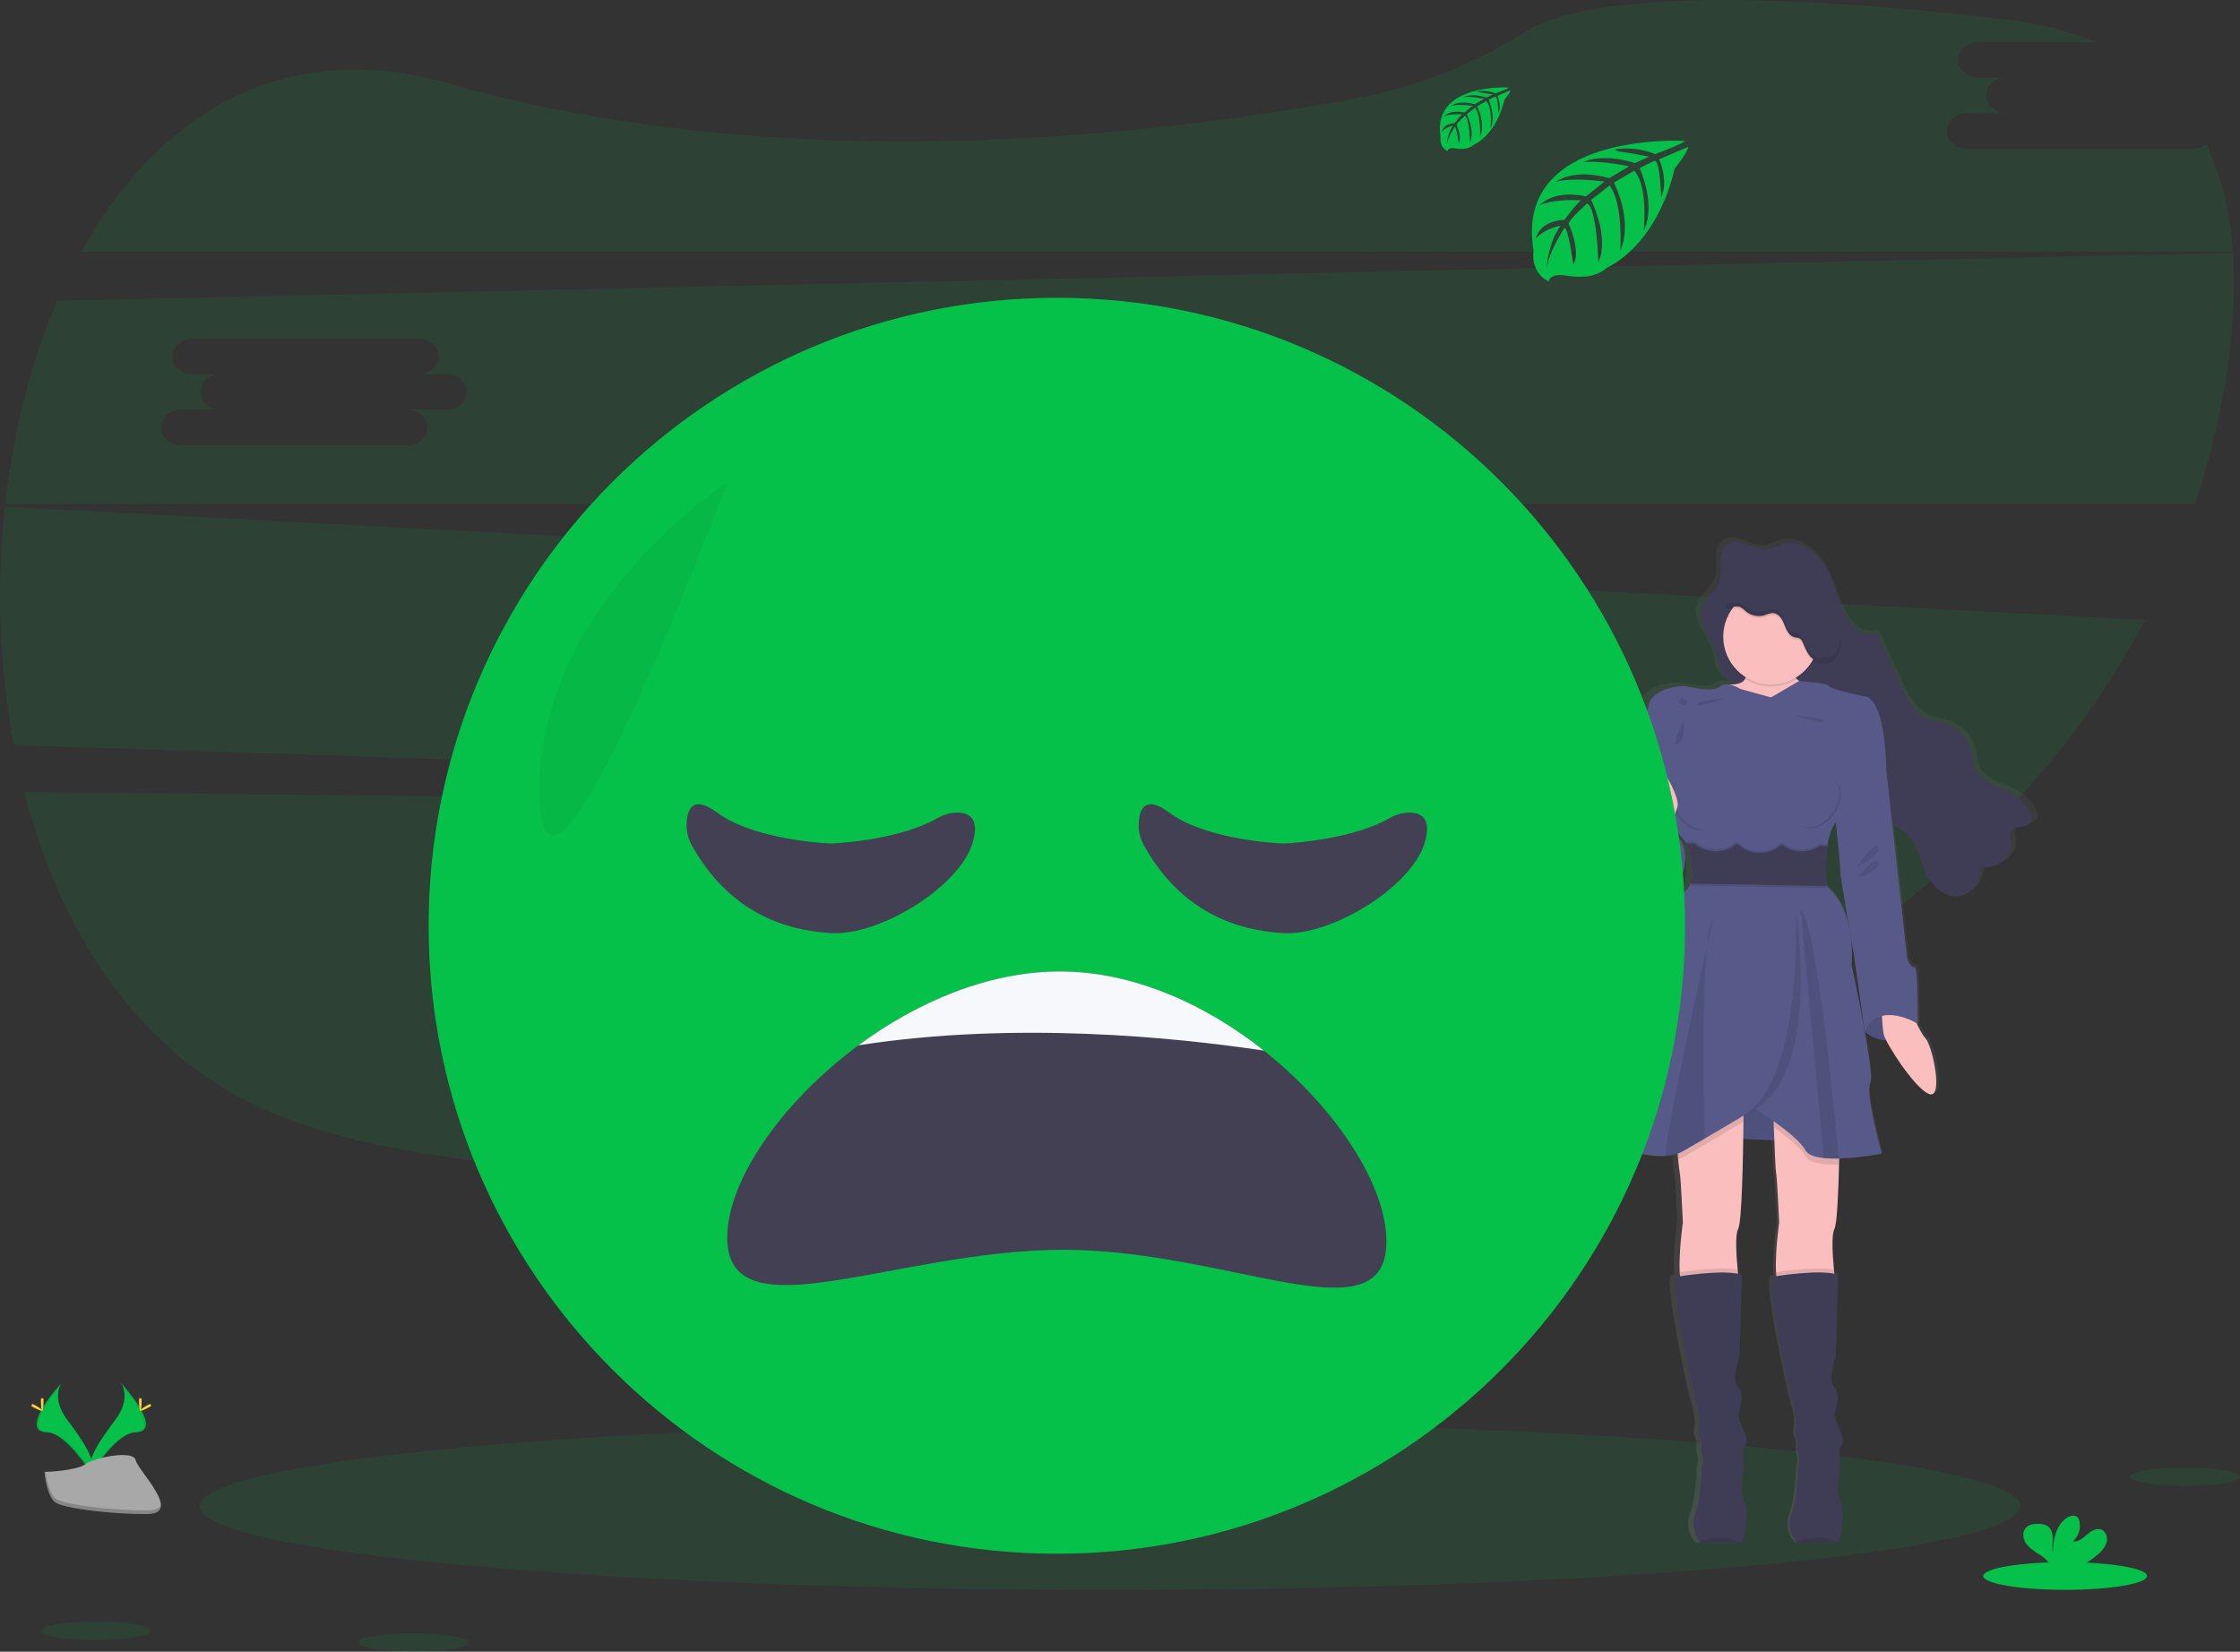 <svg width="339" height="250" viewBox="0 0 339 250" fill="none" xmlns="http://www.w3.org/2000/svg">
<rect x="0" y="0" width="339" height="250" fill="#333333" stroke="none"/>
<g clip-path="url(#clip0_1333_19432)">
<path opacity="0.1" d="M3.648 119.859C9.001 140.543 20.324 158.422 38.217 167.089C75.413 185.101 159.302 175.811 221.911 165.148C254.297 159.633 282.764 144.412 303.442 122.993L3.648 119.859Z" fill="#06C149"/>
<path opacity="0.1" d="M331.967 22.501H297.615C295.984 22.501 294.647 21.293 294.647 19.817C294.647 18.341 295.984 17.131 297.615 17.131H303.556C301.923 17.131 300.588 15.923 300.588 14.444C300.588 12.965 301.923 11.76 303.556 11.76H299.316C297.682 11.76 296.345 10.553 296.345 9.074C296.345 7.595 297.682 6.39 299.316 6.39H317.245C313.267 4.717 308.616 3.528 303.257 2.902C254.365 -2.776 236.91 0.98 230.753 4.84C223.078 9.712 214.552 13.093 205.624 14.804C175.46 20.433 119.048 27.206 67.918 12.648C42.506 5.398 23.618 17.633 12.299 38.085H337.933C337.508 32.142 336.235 26.651 333.899 21.848C333.346 22.275 332.666 22.505 331.967 22.501Z" fill="#06C149"/>
<path opacity="0.1" d="M0.736 76.688C-0.583 88.716 -0.135 100.874 2.068 112.773L303.674 122.752C311.976 114.144 319.03 104.413 324.63 93.846L0.736 76.688ZM120.025 102.43H114.087C115.72 102.43 117.057 103.641 117.057 105.116C117.057 106.592 115.72 107.8 114.087 107.8H79.734C78.104 107.8 76.766 106.592 76.766 105.116C76.766 103.641 78.104 102.43 79.734 102.43H85.676C84.043 102.43 82.708 101.222 82.708 99.746C82.708 98.27 84.043 97.059 85.676 97.059H81.432C79.799 97.059 78.462 95.852 78.462 94.376C78.462 92.9 79.799 91.689 81.432 91.689H115.785C117.418 91.689 118.752 92.897 118.752 94.376C118.752 95.855 117.418 97.059 115.785 97.059H120.025C121.659 97.059 122.993 98.267 122.993 99.746C122.993 101.225 121.659 102.43 120.025 102.43Z" fill="#06C149"/>
<path opacity="0.1" d="M337.946 38.27L8.666 45.51C4.659 54.824 2.003 65.355 0.779 76.268H332.177C334.333 69.884 335.934 63.324 336.959 56.664C337.949 50.252 338.343 44.05 337.946 38.27ZM67.635 62.009H61.697C63.33 62.009 64.667 63.22 64.667 64.696C64.667 66.172 63.33 67.383 61.697 67.383H27.344C25.714 67.383 24.376 66.172 24.376 64.696C24.376 63.22 25.714 62.009 27.344 62.009H33.286C31.652 62.009 30.318 60.801 30.318 59.326C30.318 57.85 31.652 56.639 33.286 56.639H29.042C27.409 56.639 26.071 55.431 26.071 53.955C26.071 52.48 27.409 51.269 29.042 51.269H63.395C65.028 51.269 66.362 52.477 66.362 53.955C66.362 55.434 65.028 56.639 63.395 56.639H67.635C69.268 56.639 70.603 57.85 70.603 59.326C70.603 60.801 69.268 62.009 67.635 62.009Z" fill="#06C149"/>
<path opacity="0.1" d="M167.981 240.655C244.057 240.655 305.73 234.983 305.73 227.986C305.73 220.989 244.057 215.317 167.981 215.317C91.905 215.317 30.232 220.989 30.232 227.986C30.232 234.983 91.905 240.655 167.981 240.655Z" fill="#06C149"/>
<path d="M308.373 123.341C308.372 123.319 308.372 123.298 308.373 123.276C308.373 123.242 308.373 123.212 308.373 123.181C308.311 122.828 308.178 122.491 307.982 122.192C307.277 121.063 306.294 120.134 305.128 119.493C303.094 118.377 300.299 117.9 299.485 115.771C299.236 115.111 299.23 114.394 299.106 113.703C298.891 112.628 298.396 111.628 297.672 110.805C296.947 109.981 296.019 109.362 294.98 109.011C294.012 108.687 292.968 108.598 292.028 108.198C289.926 107.304 288.816 105.101 287.876 103.064C286.66 100.435 285.444 97.805 284.228 95.174C283.303 95.639 282.107 95.42 281.241 94.838C280.407 94.217 279.742 93.396 279.309 92.45C278.055 90.016 277.516 87.259 276.042 84.942C274.569 82.625 271.626 80.795 269.025 81.802C268.517 82.056 267.992 82.273 267.454 82.452C265.225 82.973 262.76 80.428 260.852 81.663C260.536 81.867 260.277 82.149 260.104 82.483C260.102 82.463 260.102 82.442 260.104 82.421C259.855 82.923 259.717 83.471 259.697 84.03C259.697 84.144 259.697 84.255 259.697 84.362C259.697 84.381 259.697 84.399 259.697 84.418C259.697 84.862 259.725 85.311 259.731 85.761C259.738 86.139 259.709 86.517 259.644 86.889V86.858C259.608 87.068 259.555 87.274 259.484 87.474C258.988 88.805 257.614 89.677 256.969 90.928V90.867C256.897 91.003 256.834 91.144 256.781 91.289C256.667 91.617 256.608 91.961 256.606 92.308C256.55 94.659 259.043 96.872 259.333 99.395C259.54 101.182 259.949 101.755 261.469 102.766L261.802 102.987C261.669 102.987 261.534 103.006 261.383 103.009C261.324 103.01 261.265 103.016 261.207 103.028C260.939 102.954 260.658 102.94 260.384 102.988C260.11 103.036 259.85 103.144 259.623 103.305C258.458 104.229 255.703 103.517 254.479 103.305C253.256 103.092 249.065 103.665 248.479 105.988C247.894 108.312 246.889 113.106 246.889 113.106C246.889 113.106 246.889 116.147 246.516 116.714C246.502 116.753 246.502 116.797 246.516 116.837C246.516 117.69 246.547 122.82 245.721 124.142C245.518 124.45 245.533 125.131 245.684 125.969C244.815 127.087 243.998 128.394 244.143 129.25C244.408 131.004 247.965 136.516 253.062 133.564C253.062 133.564 255.962 128.261 252.313 125.442L252.47 124.826C253.573 126.182 254.39 127.155 254.39 127.155C254.39 127.155 254.433 127.269 254.501 127.463H254.39C254.866 128.759 255.155 130.116 255.247 131.493C255.233 131.998 255.141 132.498 254.976 132.975H255.071C255.043 133.08 255.013 133.185 254.976 133.283C254.796 133.804 254.462 134.257 254.017 134.581C251.468 136.386 248.55 149.28 248.55 149.28C248.55 149.28 242.769 170.124 241.613 171.31C240.658 172.284 246.661 175.026 251.166 174.699C251.795 174.662 252.417 174.544 253.016 174.348C253.043 174.656 253.074 174.964 253.105 175.244C253.2 176.169 253.299 177.025 253.361 177.293C253.521 177.965 253.838 184.823 253.838 184.823C253.838 184.823 253.188 189.279 253.345 192.378C253.345 192.591 253.373 192.794 253.391 192.994L252.831 193.081C251.98 194.991 255.484 210.929 255.962 212.269C256.278 213.326 256.456 214.418 256.492 215.52C256.492 215.52 256.184 216.654 256.439 217.273C256.599 217.652 256.702 218.051 256.748 218.459C256.748 218.459 256.538 219.488 256.855 220.16C257.173 220.832 256.803 222.009 256.803 222.009C256.803 222.009 256.698 226.652 255.743 229.178C255.483 229.858 255.407 230.595 255.523 231.313C255.64 232.032 255.944 232.707 256.405 233.27C256.472 233.358 256.544 233.441 256.621 233.52C256.621 233.52 261.891 233.563 262.819 233.52H262.939C263.312 233.467 264.267 229.289 263.416 227.277C262.566 225.265 263.312 222.788 263.312 222.788V219.128C263.312 219.128 264.267 218.247 263.312 216.355C262.356 214.463 262.514 213.89 262.514 213.89C262.514 213.89 263.577 210.846 262.461 209.866C261.346 208.886 262.674 205.171 262.674 205.171L263.05 192.785C262.853 192.721 262.652 192.669 262.449 192.631C262.427 192.427 262.406 192.218 262.384 191.996C262.165 189.753 261.977 186.703 262.464 185.834C262.951 184.965 263.185 177.38 263.262 172.108L268.119 172.293C268.221 174.758 268.329 177.007 268.397 177.293C268.557 177.965 268.877 184.823 268.877 184.823C268.877 184.823 268.224 189.279 268.381 192.378C268.381 192.591 268.409 192.794 268.427 192.994L267.867 193.081C267.016 194.991 270.52 210.929 270.998 212.269C271.314 213.326 271.493 214.418 271.531 215.52C271.531 215.52 271.223 216.654 271.475 217.273C271.635 217.652 271.738 218.051 271.783 218.459C271.783 218.459 271.574 219.488 271.891 220.16C272.209 220.832 271.839 222.009 271.839 222.009C271.839 222.009 271.734 226.652 270.779 229.178C270.523 229.859 270.451 230.596 270.571 231.313C270.691 232.03 270.999 232.703 271.463 233.264C271.529 233.352 271.601 233.435 271.679 233.513C271.679 233.513 276.948 233.556 277.876 233.513H277.996C278.369 233.461 279.325 229.283 278.474 227.271C277.623 225.259 278.369 222.782 278.369 222.782V219.128C278.369 219.128 279.325 218.247 278.369 216.355C277.414 214.463 277.571 213.89 277.571 213.89C277.571 213.89 278.634 210.846 277.519 209.866C276.403 208.886 277.731 205.171 277.731 205.171L278.113 192.785C277.912 192.72 277.706 192.668 277.497 192.631C277.475 192.427 277.454 192.218 277.432 191.996C277.214 189.753 277.026 186.703 277.512 185.834C277.904 185.122 278.129 180.538 278.231 176.061C278.231 175.753 278.231 175.445 278.255 175.137C280.487 175.044 282.709 174.795 284.906 174.391C284.906 174.391 282.308 165.206 283.103 163.712C283.445 163.068 282.952 159.639 282.277 155.945C283.218 156.706 284.388 157.13 285.599 157.146C286.761 159.38 290.296 164.519 292.286 165.311C294.622 166.235 292.869 158.04 291.756 156.854C291.23 156.206 290.787 155.495 290.437 154.737C290.468 154.7 290.502 154.669 290.533 154.635C290.564 154.601 290.588 145.916 290.055 146.073C289.522 146.23 288.887 144.782 288.887 144.782L287.242 130.341L286.551 124.296C287.128 124.721 287.812 124.992 288.4 125.414C290.003 126.588 290.527 128.65 291.229 130.474C291.809 131.974 292.622 133.462 293.957 134.405C295.291 135.348 297.248 135.597 298.579 134.642C299.812 133.746 300.176 132.128 300.447 130.652C302.684 131.438 305.399 129.337 305.11 127.041C305.039 126.474 304.829 125.855 305.125 125.359C305.717 124.379 307.59 124.949 308.207 123.982C308.31 123.814 308.364 123.621 308.361 123.424C308.37 123.381 308.373 123.362 308.373 123.341ZM278.446 131.284C278.412 131.835 279.17 136.266 279.787 139.772C279.281 137.588 278.267 135.255 276.271 133.656C276.271 133.656 276.271 133.545 276.246 133.348H276.271C276.271 133.348 276.187 132.467 276.175 131.213C276.179 130.101 276.261 128.992 276.422 127.892V127.864H276.381C276.381 127.771 276.406 127.676 276.422 127.584C276.544 126.655 276.796 125.749 277.17 124.891C277.336 124.554 277.526 124.231 277.741 123.923C278.07 126.903 278.477 130.726 278.446 131.284ZM280.104 141.55C280.375 143.063 280.57 144.126 280.57 144.126L282.206 155.359V155.412C281.325 150.67 280.2 145.672 280.2 145.672C280.314 144.299 280.282 142.917 280.104 141.55Z" fill="url(#paint0_linear_1333_19432)"/>
<path d="M260.048 100.011C259.74 97.164 256.658 94.709 257.583 92C258.085 90.525 259.657 89.622 260.187 88.155C260.538 87.188 260.381 86.125 260.384 85.096C260.387 84.067 260.627 82.918 261.484 82.347C263.333 81.115 265.712 83.651 267.869 83.133C268.391 82.955 268.899 82.739 269.389 82.486C271.907 81.485 274.754 83.309 276.169 85.613C277.583 87.918 278.113 90.666 279.327 93.088C279.742 94.023 280.384 94.84 281.195 95.463C282.033 96.043 283.18 96.261 284.086 95.799L287.614 103.656C288.539 105.68 289.599 107.874 291.621 108.764C292.527 109.162 293.537 109.251 294.474 109.575C295.492 109.934 296.398 110.554 297.102 111.373C297.805 112.192 298.28 113.182 298.481 114.243C298.601 114.933 298.604 115.648 298.847 116.304C299.633 118.424 302.336 118.898 304.305 120.001C305.444 120.643 306.399 121.567 307.079 122.685C307.387 123.218 307.652 123.917 307.322 124.441C306.727 125.402 304.918 124.835 304.345 125.812C304.055 126.305 304.259 126.921 304.345 127.488C304.626 129.771 301.997 131.863 299.833 131.081C299.572 132.55 299.217 134.162 298.028 135.052C296.749 136.007 294.853 135.754 293.562 134.818C292.271 133.881 291.488 132.399 290.927 130.905C290.246 129.087 289.738 127.035 288.187 125.867C287.627 125.448 286.955 125.177 286.406 124.755C285.174 123.812 284.557 122.256 284.116 120.75C283.546 118.87 283.093 116.938 282.267 115.164C281.441 113.389 280.135 111.738 278.344 110.927C276.665 110.172 274.729 110.222 272.994 109.609C270.008 108.555 267.799 106.044 264.828 104.861C263.878 104.462 262.978 103.953 262.147 103.345C260.652 102.362 260.245 101.792 260.048 100.011Z" fill="#3F3D56"/>
<g opacity="0.1">
<path opacity="0.1" d="M260.326 87.551C260.39 87.431 260.445 87.306 260.493 87.179C260.841 86.211 260.687 85.148 260.69 84.119C260.69 83.776 260.722 83.433 260.785 83.096C260.501 83.705 260.363 84.372 260.382 85.043C260.379 85.872 260.477 86.741 260.326 87.551Z" fill="black"/>
<path opacity="0.1" d="M298.318 134.085C297.039 135.037 295.144 134.787 293.853 133.847C292.561 132.908 291.776 131.432 291.23 129.931C290.549 128.114 290.044 126.062 288.49 124.894C287.933 124.475 287.258 124.201 286.712 123.782C285.48 122.839 284.863 121.283 284.419 119.792C283.849 117.912 283.399 115.98 282.57 114.206C281.741 112.431 280.441 110.78 278.647 109.969C276.971 109.214 275.035 109.264 273.3 108.651C270.311 107.597 268.101 105.086 265.134 103.903C264.184 103.502 263.283 102.994 262.449 102.387C260.989 101.379 260.6 100.809 260.385 99.031C260.077 96.363 257.365 94.037 257.787 91.523C257.718 91.659 257.657 91.799 257.605 91.942C256.68 94.653 259.762 97.109 260.07 99.953C260.271 101.73 260.687 102.3 262.135 103.308C262.969 103.915 263.869 104.424 264.819 104.824C267.787 106.007 269.997 108.521 272.986 109.572C274.721 110.188 276.656 110.136 278.333 110.89C280.126 111.701 281.415 113.355 282.256 115.127C283.097 116.899 283.547 118.824 284.105 120.713C284.558 122.204 285.153 123.76 286.398 124.703C286.956 125.122 287.631 125.396 288.176 125.815C289.717 126.983 290.235 129.035 290.916 130.853C291.477 132.347 292.262 133.826 293.554 134.762C294.845 135.699 296.74 135.952 298.019 135C298.836 134.384 299.252 133.444 299.526 132.436C299.282 133.086 298.864 133.656 298.318 134.085Z" fill="black"/>
<path opacity="0.1" d="M304.651 124.845C304.533 125.066 304.481 125.316 304.503 125.566C305.199 124.879 306.77 125.282 307.319 124.398C307.446 124.179 307.496 123.924 307.461 123.674C306.746 124.352 305.174 123.948 304.651 124.845Z" fill="black"/>
<path opacity="0.1" d="M300.124 130.113C300.065 130.421 300.007 130.751 299.933 131.071C301.819 131.66 303.997 130.147 304.306 128.237C303.557 129.706 301.708 130.689 300.124 130.113Z" fill="black"/>
</g>
<path d="M264.03 101.493C264.03 101.493 265.057 103.564 262.027 103.607C258.998 103.65 263.978 117.052 263.978 117.052L269.014 123.461L275.279 120.072L275.639 110.724L276.102 105.076C276.102 105.076 270.246 103.175 271.325 100.661C272.403 98.147 264.03 101.493 264.03 101.493Z" fill="#FBBEBE"/>
<path d="M282.216 156.139C282.216 156.139 285.914 159.777 290.228 154.949L286.916 151.434H282.724L282.216 156.139Z" fill="#575A89"/>
<path opacity="0.1" d="M282.616 151.434L282.107 156.139C282.107 156.139 285.806 159.777 290.12 154.949" fill="black"/>
<path d="M288.838 152.075C288.838 152.075 290.327 155.978 291.406 157.158C292.484 158.338 294.179 166.503 291.92 165.579C289.661 164.655 285.347 157.775 285.088 156.595C284.829 155.415 284.73 152.075 284.73 152.075H288.838Z" fill="#FBBEBE"/>
<path d="M256.532 172.102L276.459 172.872L274.148 164.448L264.11 164.245L256.532 172.102Z" fill="#575A89"/>
<path opacity="0.1" d="M259.303 172.102L279.233 172.872L276.921 164.448L266.881 164.245L259.303 172.102Z" fill="black"/>
<path d="M263.053 186.006C262.582 186.885 262.763 189.923 262.976 192.169C263.112 193.598 263.26 194.698 263.26 194.698C263.26 194.698 255.811 197.009 254.683 195.006C254.396 194.498 254.255 193.607 254.205 192.563C254.051 189.482 254.683 185.042 254.683 185.042C254.683 185.042 254.375 178.214 254.221 177.546C254.159 177.278 254.064 176.427 253.971 175.506C253.835 174.138 253.706 172.616 253.706 172.616L263.876 167.224C263.876 167.224 263.876 168.235 263.857 169.791C263.802 174.677 263.639 184.928 263.053 186.006Z" fill="#FBBEBE"/>
<path opacity="0.1" d="M263.259 194.698C263.259 194.698 255.811 197.009 254.683 195.006C254.396 194.498 254.254 193.608 254.205 192.563C255.746 192.329 260.436 191.682 262.976 192.169C263.111 193.598 263.259 194.698 263.259 194.698Z" fill="black"/>
<path d="M263.516 233.519H263.398C262.502 233.553 257.404 233.519 257.404 233.519C257.33 233.441 257.26 233.359 257.195 233.273C256.744 232.709 256.447 232.039 256.331 231.326C256.215 230.614 256.284 229.884 256.532 229.206C257.457 226.689 257.559 222.067 257.559 222.067C257.559 222.067 257.919 220.887 257.611 220.219C257.303 219.55 257.506 218.524 257.506 218.524C257.459 218.118 257.355 217.721 257.198 217.344C256.942 216.728 257.25 215.597 257.25 215.597C257.215 214.501 257.042 213.414 256.736 212.362C256.273 211.028 252.883 195.16 253.706 193.259C253.706 193.259 260.896 192.027 263.62 192.951L263.26 205.275C263.26 205.275 261.975 208.973 263.053 209.949C264.132 210.926 263.106 213.955 263.106 213.955C263.106 213.955 262.952 214.519 263.876 216.42C264.801 218.321 263.876 219.193 263.876 219.193V222.837C263.876 222.837 263.158 225.302 263.978 227.305C264.798 229.308 263.876 233.455 263.516 233.519Z" fill="#3F3D56"/>
<path d="M277.626 186.007C277.155 186.885 277.337 189.923 277.549 192.169C277.685 193.598 277.833 194.698 277.833 194.698C277.833 194.698 270.384 197.009 269.256 195.006C268.97 194.498 268.828 193.608 268.779 192.563C268.624 189.482 269.256 185.042 269.256 185.042C269.256 185.042 268.948 178.215 268.794 177.546C268.711 177.185 268.566 173.747 268.452 170.663C268.356 168.032 268.279 165.653 268.279 165.653L278.449 167.224C278.449 167.224 278.449 171.695 278.323 176.289C278.212 180.744 278.005 185.31 277.626 186.007Z" fill="#FBBEBE"/>
<path opacity="0.1" d="M277.834 194.698C277.834 194.698 270.385 197.009 269.257 195.006C268.97 194.498 268.829 193.608 268.779 192.563C270.32 192.329 275.011 191.682 277.55 192.169C277.686 193.598 277.834 194.698 277.834 194.698Z" fill="black"/>
<path d="M278.089 233.52H277.972C277.075 233.553 271.978 233.52 271.978 233.52C271.904 233.442 271.834 233.359 271.769 233.273C271.318 232.709 271.021 232.039 270.904 231.326C270.788 230.614 270.858 229.884 271.106 229.206C272.031 226.677 272.123 222.055 272.123 222.055C272.123 222.055 272.484 220.875 272.175 220.206C271.867 219.538 272.071 218.512 272.071 218.512C272.023 218.106 271.92 217.709 271.762 217.332C271.507 216.715 271.815 215.585 271.815 215.585C271.78 214.489 271.607 213.402 271.3 212.35C270.838 211.016 267.448 195.148 268.271 193.247C268.271 193.247 275.461 192.015 278.185 192.939L277.824 205.263C277.824 205.263 276.539 208.96 277.618 209.937C278.696 210.914 277.67 213.943 277.67 213.943C277.67 213.943 277.516 214.506 278.441 216.407C279.365 218.308 278.441 219.18 278.441 219.18V222.825C278.441 222.825 277.723 225.29 278.542 227.293C279.362 229.295 278.45 233.455 278.089 233.52Z" fill="#3F3D56"/>
<path opacity="0.1" d="M268.036 103.915C272.036 103.915 275.278 100.673 275.278 96.674C275.278 92.675 272.036 89.434 268.036 89.434C264.036 89.434 260.794 92.675 260.794 96.674C260.794 100.673 264.036 103.915 268.036 103.915Z" fill="black"/>
<path d="M268.036 103.607C272.036 103.607 275.278 100.365 275.278 96.366C275.278 92.367 272.036 89.126 268.036 89.126C264.036 89.126 260.794 92.367 260.794 96.366C260.794 100.365 264.036 103.607 268.036 103.607Z" fill="#FBBEBE"/>
<path opacity="0.1" d="M253.706 172.616L263.876 167.224C263.876 167.224 263.876 168.235 263.857 169.791C262.372 170.678 260.132 172.012 257.977 173.272C256.806 173.96 255.663 174.625 254.683 175.183C254.455 175.306 254.217 175.409 253.971 175.491C253.835 174.138 253.706 172.616 253.706 172.616Z" fill="black"/>
<path opacity="0.1" d="M278.449 167.212C278.449 167.212 278.449 171.683 278.323 176.276H278.286C277.526 176.303 276.765 176.28 276.009 176.206C274.68 176.064 273.617 175.713 273.235 175.016C272.462 173.661 270.295 171.935 268.465 170.65C268.369 168.019 268.292 165.641 268.292 165.641L278.449 167.212Z" fill="black"/>
<path d="M276.558 128.055C276.3 130.06 276.25 132.087 276.41 134.103C281.082 137.954 280.209 146.067 280.209 146.067C280.209 146.067 283.806 162.501 283.035 163.989C282.265 165.477 284.78 174.619 284.78 174.619C282.636 175.025 280.466 175.274 278.286 175.364C277.527 175.391 276.766 175.368 276.009 175.294C274.681 175.152 273.618 174.801 273.235 174.104C271.799 171.59 265.583 167.84 265.583 167.84C265.583 167.84 261.645 170.201 257.978 172.348C256.807 173.035 255.663 173.701 254.683 174.258C253.888 174.68 253.009 174.921 252.11 174.964C247.749 175.287 241.94 172.558 242.865 171.59C243.996 170.407 249.595 149.662 249.595 149.662C249.595 149.662 252.418 136.823 254.884 135.027C255.316 134.701 255.638 134.25 255.808 133.736C256.652 131.392 255.241 127.633 255.241 127.633C255.241 127.633 247.281 117.826 247.638 117.259C247.996 116.692 247.999 113.666 247.999 113.666C247.999 113.666 248.976 108.891 249.54 106.58C250.104 104.269 254.162 103.702 255.343 103.909C256.523 104.115 259.192 104.833 260.32 103.909C261.448 102.984 263.352 104.269 263.352 104.269L268.03 105.557L272.237 103.092C272.237 103.092 276.453 103.308 276.813 103.872C277.174 104.435 282.721 105.517 282.721 105.517C285.544 107.415 285.442 116.455 285.442 116.455C285.442 116.455 278.662 122.358 277.276 125.39C276.916 126.241 276.675 127.138 276.558 128.055Z" fill="#575A89"/>
<path d="M283.907 115.204L285.448 116.436L287.042 130.763L288.632 145.142C288.632 145.142 289.248 146.581 289.763 146.427C290.277 146.273 290.225 154.949 290.225 154.949C290.225 154.949 284.327 151.323 282.212 156.139L280.567 144.526C280.567 144.526 278.459 132.664 278.511 131.74C278.564 130.816 277.433 120.802 277.433 120.802L283.907 115.204Z" fill="#575A89"/>
<path d="M248.775 115.872L247.644 117.259C247.644 117.259 247.749 123.214 246.874 124.653C245.998 126.092 249.29 134.513 250.522 133.998C251.755 133.484 254.529 120.34 254.529 120.186C254.529 120.032 248.775 115.872 248.775 115.872Z" fill="#575A89"/>
<path d="M248.674 124.345C248.674 124.345 245.078 127.99 245.333 129.737C245.589 131.484 249.031 136.971 253.962 134.023C253.962 134.023 258.536 125.424 248.674 124.345Z" fill="#575A89"/>
<path opacity="0.1" d="M263.398 233.529C262.501 233.563 257.404 233.529 257.404 233.529C257.329 233.451 257.259 233.368 257.194 233.282C258.498 232.839 261.315 232.173 263.398 233.529Z" fill="black"/>
<path opacity="0.1" d="M277.978 233.529C277.081 233.563 271.984 233.529 271.984 233.529C271.909 233.451 271.839 233.368 271.774 233.282C273.072 232.839 275.889 232.173 277.978 233.529Z" fill="black"/>
<path opacity="0.1" d="M258.341 143.214C257.555 150.75 257.814 165.705 257.977 172.348C256.806 173.035 255.663 173.701 254.683 174.258C253.887 174.68 253.009 174.921 252.11 174.964C251.783 172.955 256.307 152.321 258.341 143.214Z" fill="black"/>
<path opacity="0.1" d="M259.302 138.937C259.281 139.045 258.908 140.684 258.341 143.214C258.563 141.054 258.871 139.504 259.302 138.937Z" fill="black"/>
<path opacity="0.1" d="M271.814 138.124C271.814 138.124 276.181 165.545 263.25 168.934C263.247 168.922 272.196 167.563 271.814 138.124Z" fill="black"/>
<path opacity="0.1" d="M278.286 175.365C277.527 175.392 276.766 175.368 276.009 175.294L272.521 137.8C274.746 139.255 277.408 165.863 278.286 175.365Z" fill="black"/>
<path opacity="0.1" d="M262.644 92.108C262.875 92.09 263.108 92.114 263.331 92.179C263.658 92.342 263.952 92.563 264.2 92.832C264.602 93.168 265.082 93.397 265.596 93.496C266.111 93.596 266.642 93.564 267.14 93.402C267.491 93.245 267.864 93.141 268.246 93.094C268.835 93.094 269.343 93.525 269.648 94.019C269.954 94.511 270.111 95.097 270.373 95.624C270.635 96.151 271.054 96.65 271.63 96.779C271.906 96.79 272.178 96.853 272.431 96.964C272.586 97.09 272.706 97.255 272.776 97.442C273.257 98.48 273.639 99.706 274.666 100.214C275.043 100.389 275.455 100.479 275.871 100.476C276.294 100.507 276.718 100.431 277.103 100.255C277.483 100.043 277.796 99.73 278.009 99.352C278.65 98.292 278.724 96.979 278.573 95.75C278.385 94.199 277.833 92.715 276.962 91.418C276.044 90.106 274.794 89.062 273.34 88.391C271.886 87.721 270.281 87.448 268.687 87.601C268.131 87.663 267.58 87.766 267.038 87.909C265.078 88.433 263.155 89.412 261.966 91.055C261.678 91.464 261.362 91.854 261.02 92.219C261.559 92.167 262.101 92.121 262.644 92.108Z" fill="black"/>
<path d="M262.644 91.8C262.875 91.782 263.108 91.806 263.331 91.871C263.658 92.034 263.952 92.255 264.2 92.524C264.602 92.86 265.082 93.088 265.596 93.188C266.111 93.288 266.642 93.255 267.14 93.094C267.491 92.937 267.864 92.833 268.246 92.786C268.835 92.786 269.343 93.217 269.648 93.71C269.954 94.203 270.111 94.789 270.373 95.316C270.635 95.843 271.054 96.342 271.63 96.471C271.906 96.482 272.178 96.544 272.431 96.656C272.586 96.782 272.706 96.947 272.776 97.133C273.257 98.172 273.639 99.398 274.666 99.906C275.043 100.081 275.455 100.171 275.871 100.168C276.294 100.199 276.718 100.123 277.103 99.946C277.483 99.735 277.796 99.422 278.009 99.044C278.65 97.984 278.724 96.671 278.573 95.442C278.385 93.891 277.833 92.407 276.962 91.11C276.044 89.798 274.794 88.754 273.34 88.083C271.886 87.413 270.281 87.14 268.687 87.293C268.131 87.355 267.58 87.458 267.038 87.601C265.078 88.124 263.155 89.104 261.966 90.746C261.678 91.156 261.362 91.546 261.02 91.911C261.559 91.859 262.101 91.812 262.644 91.8Z" fill="#3F3D56"/>
<path opacity="0.1" d="M254.784 109.042C254.784 109.042 255.145 111.919 253.912 112.637C252.68 113.355 254.784 109.042 254.784 109.042Z" fill="black"/>
<path opacity="0.1" d="M280.928 131.33C280.928 131.33 283.855 127.017 284.268 128.249C284.68 129.481 280.928 131.33 280.928 131.33Z" fill="black"/>
<path opacity="0.1" d="M281.134 132.766C281.134 132.766 284.021 129.223 284.298 130.609C284.575 131.996 281.134 132.766 281.134 132.766Z" fill="black"/>
<path opacity="0.1" d="M272.653 128.548C271.606 128.563 270.584 128.226 269.75 127.593H269.497C268.632 128.382 267.497 128.809 266.326 128.785C265.717 128.799 265.112 128.69 264.547 128.463C263.981 128.236 263.468 127.897 263.038 127.466H262.702C261.815 128.189 260.7 128.574 259.556 128.553C258.412 128.532 257.312 128.107 256.452 127.352L255.247 127.331C255.247 127.331 256.659 131.09 255.814 133.434L276.41 133.801C276.25 131.785 276.3 129.758 276.557 127.753V127.725L275.426 127.704C274.613 128.268 273.643 128.563 272.653 128.548Z" fill="black"/>
<path opacity="0.1" d="M272.653 129.164C271.606 129.179 270.584 128.843 269.75 128.209H269.497C268.632 128.999 267.497 129.426 266.326 129.401C265.717 129.415 265.112 129.306 264.547 129.079C263.981 128.852 263.468 128.513 263.038 128.083H262.702C261.815 128.805 260.7 129.19 259.556 129.169C258.412 129.148 257.312 128.723 256.452 127.969L255.247 127.947C255.247 127.947 256.659 131.706 255.814 134.051L276.41 134.417C276.25 132.401 276.3 130.375 276.557 128.369V128.341L275.426 128.32C274.613 128.884 273.643 129.179 272.653 129.164Z" fill="black"/>
<path d="M272.653 128.856C271.606 128.871 270.584 128.534 269.75 127.901H269.497C268.632 128.691 267.497 129.118 266.326 129.093C265.717 129.107 265.112 128.998 264.547 128.771C263.981 128.544 263.468 128.205 263.038 127.774H262.702C261.815 128.497 260.7 128.882 259.556 128.861C258.412 128.84 257.312 128.415 256.452 127.66L255.247 127.639C255.247 127.639 256.659 131.398 255.814 133.742L276.41 134.109C276.25 132.093 276.3 130.067 276.557 128.061V128.033L275.426 128.012C274.613 128.576 273.643 128.871 272.653 128.856Z" fill="#3F3D56"/>
<path opacity="0.1" d="M271.737 108.312C271.737 108.312 276.072 108.589 276.1 109.205C276.128 109.821 271.737 108.312 271.737 108.312Z" fill="black"/>
<path opacity="0.1" d="M261.203 105.683C261.203 105.683 256.868 105.961 256.84 106.577C256.812 107.193 261.203 105.683 261.203 105.683Z" fill="black"/>
<path opacity="0.1" d="M277.775 118.282C277.732 118.251 277.689 118.226 277.645 118.198C278.755 119.197 278.57 121.378 277.208 123.177C275.846 124.977 273.778 125.726 272.521 124.918C272.561 124.952 272.594 124.989 272.638 125.023C273.87 125.966 276.028 125.226 277.451 123.365C278.875 121.504 279.014 119.228 277.775 118.282Z" fill="black"/>
<path opacity="0.1" d="M253.956 122.946C252.859 120.968 253 118.784 254.242 117.955C254.196 117.977 254.147 117.995 254.101 118.02C252.739 118.778 252.56 121.048 253.688 123.094C254.816 125.14 256.85 126.175 258.212 125.43C258.257 125.404 258.3 125.375 258.341 125.343C256.982 125.96 255.053 124.924 253.956 122.946Z" fill="black"/>
<path opacity="0.1" d="M255.422 106.266L255.024 106.882L254.011 106.343L254.544 105.523C254.896 105.69 255.199 105.946 255.422 106.266Z" fill="black"/>
<path d="M248.981 129.069C248.981 129.069 249.884 124.823 248.673 123.473C247.462 122.124 247.85 115.05 249.699 115.204C251.548 115.358 254.322 120.953 253.86 122.136C253.397 123.319 251.65 129.377 251.65 129.377L248.981 129.069Z" fill="#FBBEBE"/>
<path opacity="0.1" d="M277.978 98.437C277.765 98.815 277.451 99.128 277.072 99.339C276.686 99.516 276.262 99.592 275.839 99.561C275.423 99.564 275.012 99.474 274.634 99.299C273.608 98.788 273.226 97.562 272.745 96.526C272.684 96.34 272.576 96.172 272.431 96.04C272.181 95.926 271.913 95.86 271.639 95.846C271.063 95.716 270.646 95.214 270.381 94.69C270.116 94.166 269.959 93.587 269.657 93.085C269.355 92.583 268.844 92.142 268.255 92.16C267.872 92.211 267.499 92.32 267.149 92.484C266.65 92.644 266.119 92.675 265.605 92.575C265.091 92.475 264.611 92.246 264.209 91.911C263.961 91.642 263.667 91.421 263.34 91.258C263.117 91.192 262.884 91.168 262.652 91.187C262.298 91.187 261.947 91.221 261.592 91.249C261.417 91.479 261.228 91.699 261.028 91.908C261.568 91.862 262.11 91.815 262.652 91.803C262.884 91.785 263.117 91.809 263.34 91.874C263.667 92.037 263.961 92.258 264.209 92.527C264.611 92.863 265.091 93.091 265.605 93.191C266.119 93.292 266.65 93.26 267.149 93.1C267.499 92.937 267.872 92.828 268.255 92.777C268.844 92.777 269.352 93.208 269.657 93.701C269.962 94.194 270.12 94.779 270.381 95.306C270.643 95.833 271.063 96.332 271.639 96.462C271.913 96.477 272.181 96.542 272.431 96.656C272.586 96.782 272.705 96.947 272.776 97.133C273.257 98.172 273.639 99.398 274.665 99.906C275.043 100.081 275.454 100.171 275.87 100.168C276.293 100.199 276.717 100.123 277.103 99.946C277.482 99.734 277.796 99.422 278.009 99.044C278.487 98.173 278.701 97.181 278.625 96.191C278.602 96.982 278.379 97.754 277.978 98.437Z" fill="black"/>
<path d="M250.347 132.436C251.879 132.436 253.12 131.595 253.12 130.557C253.12 129.519 251.879 128.677 250.347 128.677C248.815 128.677 247.573 129.519 247.573 130.557C247.573 131.595 248.815 132.436 250.347 132.436Z" fill="#575A89"/>
<path d="M159.941 235.174C212.448 235.174 255.013 192.618 255.013 140.123C255.013 87.628 212.448 45.073 159.941 45.073C107.434 45.073 64.868 87.628 64.868 140.123C64.868 192.618 107.434 235.174 159.941 235.174Z" fill="#06C149"/>
<path d="M209.825 187.889C209.825 202.894 186.231 189.171 160.936 189.171C135.64 189.171 110.056 202.327 110.056 187.322C110.056 178.766 118.21 166.867 129.908 158.224C138.722 151.711 149.545 147.046 160.418 147.046C171.598 147.046 182.551 152.096 191.288 159.029C202.314 167.77 209.825 179.515 209.825 187.889Z" fill="#444053"/>
<path d="M191.285 159.022C177.839 156.998 153.521 154.53 129.908 158.218C138.722 151.705 149.545 147.04 160.418 147.04C171.595 147.04 182.548 152.09 191.285 159.022Z" fill="#F6F8FB"/>
<path opacity="0.05" d="M110.055 73.027C110.055 73.027 81.417 91.332 81.651 119.964C81.885 148.596 110.055 73.027 110.055 73.027Z" fill="black"/>
<path d="M254.976 21.33C254.976 21.33 229.028 19.768 232.088 37.946C232.088 37.946 231.471 41.157 234.393 42.617C234.393 42.617 234.439 41.271 237.052 41.727C237.984 41.883 238.93 41.928 239.872 41.862C241.145 41.776 242.355 41.276 243.318 40.439C243.318 40.439 250.612 37.429 253.451 25.508C253.451 25.508 255.549 22.908 255.466 22.242L251.087 24.109C251.087 24.109 252.581 27.267 251.395 29.892C251.395 29.892 251.253 24.226 250.412 24.347C250.242 24.374 248.138 25.44 248.138 25.44C248.138 25.44 250.711 30.943 248.754 34.939C248.754 34.939 249.49 28.161 247.318 25.838L244.236 27.637C244.236 27.637 247.244 33.319 245.204 37.956C245.204 37.956 245.728 30.845 243.589 28.075L240.794 30.253C240.794 30.253 243.62 35.854 241.897 39.7C241.897 39.7 241.672 31.421 240.19 30.795C240.19 30.795 237.746 32.952 237.373 33.836C237.373 33.836 239.308 37.9 238.11 40.045C238.11 40.045 237.373 34.529 236.769 34.499C236.769 34.499 234.334 38.153 234.079 40.661C234.079 40.661 234.186 36.933 236.177 34.151C236.177 34.151 233.823 34.554 232.451 36.082C232.451 36.082 232.83 33.497 236.766 33.272C236.766 33.272 238.778 30.5 239.318 30.333C239.318 30.333 235.388 30.003 233.006 31.06C233.006 31.06 235.102 28.623 240.036 29.729L242.809 27.48C242.809 27.48 237.638 26.771 235.444 27.554C235.444 27.554 237.968 25.397 243.552 26.969L246.557 25.172C246.557 25.172 242.147 24.223 239.518 24.556C239.518 24.556 242.291 23.062 247.435 24.682L249.592 23.718C249.592 23.718 246.359 23.083 245.413 22.985C244.467 22.886 244.418 22.621 244.418 22.621C246.471 22.288 248.576 22.532 250.498 23.327C250.498 23.327 255.053 21.617 254.976 21.33Z" fill="#06C149"/>
<path d="M228.362 13.248C228.362 13.248 216.651 12.54 218.019 20.754C218.019 20.754 217.745 22.205 219.061 22.864C219.061 22.864 219.08 22.248 220.263 22.464C220.683 22.533 221.11 22.554 221.536 22.526C222.111 22.485 222.658 22.259 223.095 21.882C223.095 21.882 226.389 20.52 227.671 15.134C227.671 15.134 228.621 13.96 228.596 13.658L226.618 14.502C226.618 14.502 227.296 15.929 226.762 17.115C226.762 17.115 226.698 14.555 226.319 14.617C226.242 14.617 225.289 15.11 225.289 15.11C225.289 15.11 226.454 17.596 225.576 19.401C225.576 19.401 225.909 16.339 224.929 15.288L223.536 16.102C223.536 16.102 224.895 18.671 223.973 20.766C223.973 20.766 224.208 17.553 223.243 16.302L221.979 17.285C221.979 17.285 223.255 19.814 222.479 21.552C222.479 21.552 222.377 17.811 221.705 17.528C221.705 17.528 220.602 18.502 220.432 18.902C220.432 18.902 221.308 20.751 220.765 21.709C220.765 21.709 220.432 19.216 220.149 19.207C220.149 19.207 219.049 20.856 218.935 21.98C218.988 20.934 219.314 19.919 219.881 19.038C219.247 19.158 218.662 19.461 218.198 19.91C218.198 19.91 218.368 18.742 220.152 18.64C220.152 18.64 221.061 17.389 221.305 17.312C221.305 17.312 219.529 17.165 218.454 17.642C218.454 17.642 219.4 16.539 221.631 17.026L222.864 16.012C222.864 16.012 220.528 15.704 219.536 16.043C219.536 16.043 220.676 15.069 223.2 15.781L224.556 14.968C224.556 14.968 222.565 14.54 221.375 14.694C221.375 14.694 222.63 14.019 224.953 14.752L225.924 14.315C225.924 14.315 224.463 14.028 224.038 13.985C223.613 13.942 223.585 13.822 223.585 13.822C224.51 13.668 225.46 13.774 226.328 14.13C226.328 14.13 228.396 13.378 228.362 13.248Z" fill="#06C149"/>
<path opacity="0.1" d="M330.701 224.92C335.284 224.92 339 224.293 339 223.518C339 222.744 335.284 222.116 330.701 222.116C326.117 222.116 322.401 222.744 322.401 223.518C322.401 224.293 326.117 224.92 330.701 224.92Z" fill="#06C149"/>
<path opacity="0.1" d="M14.413 248.241C18.997 248.241 22.713 247.613 22.713 246.839C22.713 246.065 18.997 245.437 14.413 245.437C9.83 245.437 6.114 246.065 6.114 246.839C6.114 247.613 9.83 248.241 14.413 248.241Z" fill="#06C149"/>
<path opacity="0.1" d="M62.59 250C67.174 250 70.889 249.372 70.889 248.598C70.889 247.824 67.174 247.196 62.59 247.196C58.007 247.196 54.291 247.824 54.291 248.598C54.291 249.372 58.007 250 62.59 250Z" fill="#06C149"/>
<path d="M312.537 240.637C319.381 240.637 324.929 239.699 324.929 238.542C324.929 237.385 319.381 236.447 312.537 236.447C305.693 236.447 300.146 237.385 300.146 238.542C300.146 239.699 305.693 240.637 312.537 240.637Z" fill="#06C149"/>
<path d="M317.659 235.119C318.224 234.657 318.637 234.035 318.842 233.335C318.993 232.629 318.691 231.779 318.016 231.52C317.258 231.23 316.447 231.757 315.834 232.287C315.221 232.817 314.515 233.421 313.711 233.31C314.124 232.936 314.434 232.46 314.609 231.93C314.784 231.401 314.818 230.835 314.709 230.287C314.674 230.061 314.578 229.848 314.432 229.671C314.01 229.221 313.249 229.412 312.743 229.767C311.141 230.894 310.694 233.07 310.684 235.029C310.524 234.324 310.66 233.587 310.657 232.872C310.654 232.158 310.453 231.332 309.843 230.953C309.465 230.751 309.04 230.651 308.61 230.663C307.889 230.636 307.088 230.706 306.595 231.233C305.979 231.89 306.142 232.986 306.675 233.698C307.208 234.41 308.016 234.872 308.758 235.368C309.356 235.723 309.866 236.209 310.25 236.789C310.295 236.87 310.332 236.956 310.361 237.044H314.876C315.886 236.531 316.822 235.883 317.659 235.119Z" fill="#06C149"/>
<path d="M18.287 209.284C18.287 209.284 19.979 211.496 17.504 214.83C15.029 218.164 12.989 220.992 13.806 223.075C13.806 223.075 17.538 216.87 20.586 216.78C23.634 216.691 21.628 213.015 18.287 209.284Z" fill="#06C149"/>
<path opacity="0.1" d="M18.287 209.284C18.434 209.498 18.55 209.731 18.632 209.977C21.597 213.459 23.174 216.709 20.327 216.789C17.67 216.866 14.472 221.611 13.723 222.81C13.749 222.903 13.78 222.994 13.815 223.084C13.815 223.084 17.547 216.879 20.595 216.789C23.643 216.7 21.627 213.015 18.287 209.284Z" fill="black"/>
<path d="M21.433 212.103C21.433 212.883 21.344 213.514 21.236 213.514C21.128 213.514 21.042 212.898 21.042 212.103C21.042 211.308 21.15 211.69 21.261 211.69C21.372 211.69 21.433 211.324 21.433 212.103Z" fill="#FFD037"/>
<path d="M22.5 213.033C21.816 213.406 21.221 213.631 21.169 213.536C21.116 213.44 21.631 213.064 22.315 212.691C22.999 212.319 22.728 212.59 22.78 212.691C22.832 212.793 23.196 212.661 22.5 213.033Z" fill="#FFD037"/>
<path d="M9.344 209.284C9.344 209.284 7.652 211.496 10.124 214.83C12.595 218.164 14.639 220.992 13.822 223.075C13.822 223.075 10.087 216.87 7.042 216.78C3.997 216.691 6 213.015 9.344 209.284Z" fill="#06C149"/>
<path opacity="0.1" d="M9.344 209.284C9.195 209.497 9.079 209.73 8.999 209.977C6.034 213.459 4.453 216.709 7.304 216.789C9.957 216.866 13.159 221.611 13.905 222.81C13.88 222.903 13.85 222.994 13.815 223.084C13.815 223.084 10.08 216.879 7.036 216.789C3.991 216.7 6 213.015 9.344 209.284Z" fill="black"/>
<path d="M6.197 212.103C6.197 212.883 6.284 213.514 6.391 213.514C6.499 213.514 6.585 212.898 6.585 212.103C6.585 211.308 6.478 211.69 6.37 211.69C6.262 211.69 6.197 211.324 6.197 212.103Z" fill="#FFD037"/>
<path d="M5.116 213.033C5.8 213.406 6.397 213.631 6.45 213.536C6.502 213.44 5.988 213.064 5.304 212.691C4.62 212.319 4.888 212.59 4.838 212.691C4.789 212.793 4.432 212.661 5.116 213.033Z" fill="#FFD037"/>
<path d="M6.736 222.794C6.736 222.794 11.47 222.65 12.9 221.633C14.33 220.616 20.182 219.405 20.537 221.017C20.891 222.628 27.649 229.12 22.305 229.163C16.962 229.206 9.889 228.328 8.465 227.462C7.041 226.596 6.736 222.794 6.736 222.794Z" fill="#A8A8A8"/>
<path opacity="0.2" d="M22.395 228.611C17.051 228.654 9.978 227.776 8.555 226.911C7.47 226.251 7.038 223.882 6.894 222.788H6.736C6.736 222.788 7.045 226.606 8.459 227.471C9.874 228.337 16.956 229.215 22.299 229.172C23.84 229.172 24.373 228.608 24.346 227.798C24.13 228.294 23.544 228.602 22.395 228.611Z" fill="black"/>
<path d="M126.139 127.661C127.948 127.559 136.463 126.918 141.872 123.834C142.74 123.323 143.721 123.034 144.728 122.993C146.448 122.944 148.426 123.661 147.16 127.679C145.107 134.251 133.19 141.646 125.794 141.236C118.681 140.841 110.243 137.976 104.672 127.901C104.138 126.932 103.875 125.836 103.91 124.731C103.975 122.697 104.715 120.149 108.533 122.99C113.692 126.826 123.48 127.553 125.443 127.661C125.675 127.673 125.907 127.673 126.139 127.661Z" fill="#444053"/>
<path d="M194.555 127.661C196.364 127.559 204.879 126.918 210.288 123.834C211.156 123.323 212.137 123.034 213.144 122.993C214.864 122.944 216.842 123.661 215.576 127.679C213.523 134.251 201.606 141.646 194.21 141.236C187.097 140.841 178.659 137.976 173.088 127.901C172.554 126.932 172.291 125.836 172.326 124.731C172.391 122.697 173.131 120.149 176.949 122.99C182.108 126.826 191.896 127.553 193.859 127.661C194.091 127.673 194.323 127.673 194.555 127.661Z" fill="#444053"/>
</g>
<defs>
<linearGradient id="paint0_linear_1333_19432" x1="274.936" y1="233.541" x2="274.936" y2="81.325" gradientUnits="userSpaceOnUse">
<stop stop-color="#808080" stop-opacity="0.25"/>
<stop offset="0.54" stop-color="#808080" stop-opacity="0.12"/>
<stop offset="1" stop-color="#808080" stop-opacity="0.1"/>
</linearGradient>
<clipPath id="clip0_1333_19432">
<rect width="339" height="250" fill="white"/>
</clipPath>
</defs>
</svg>
